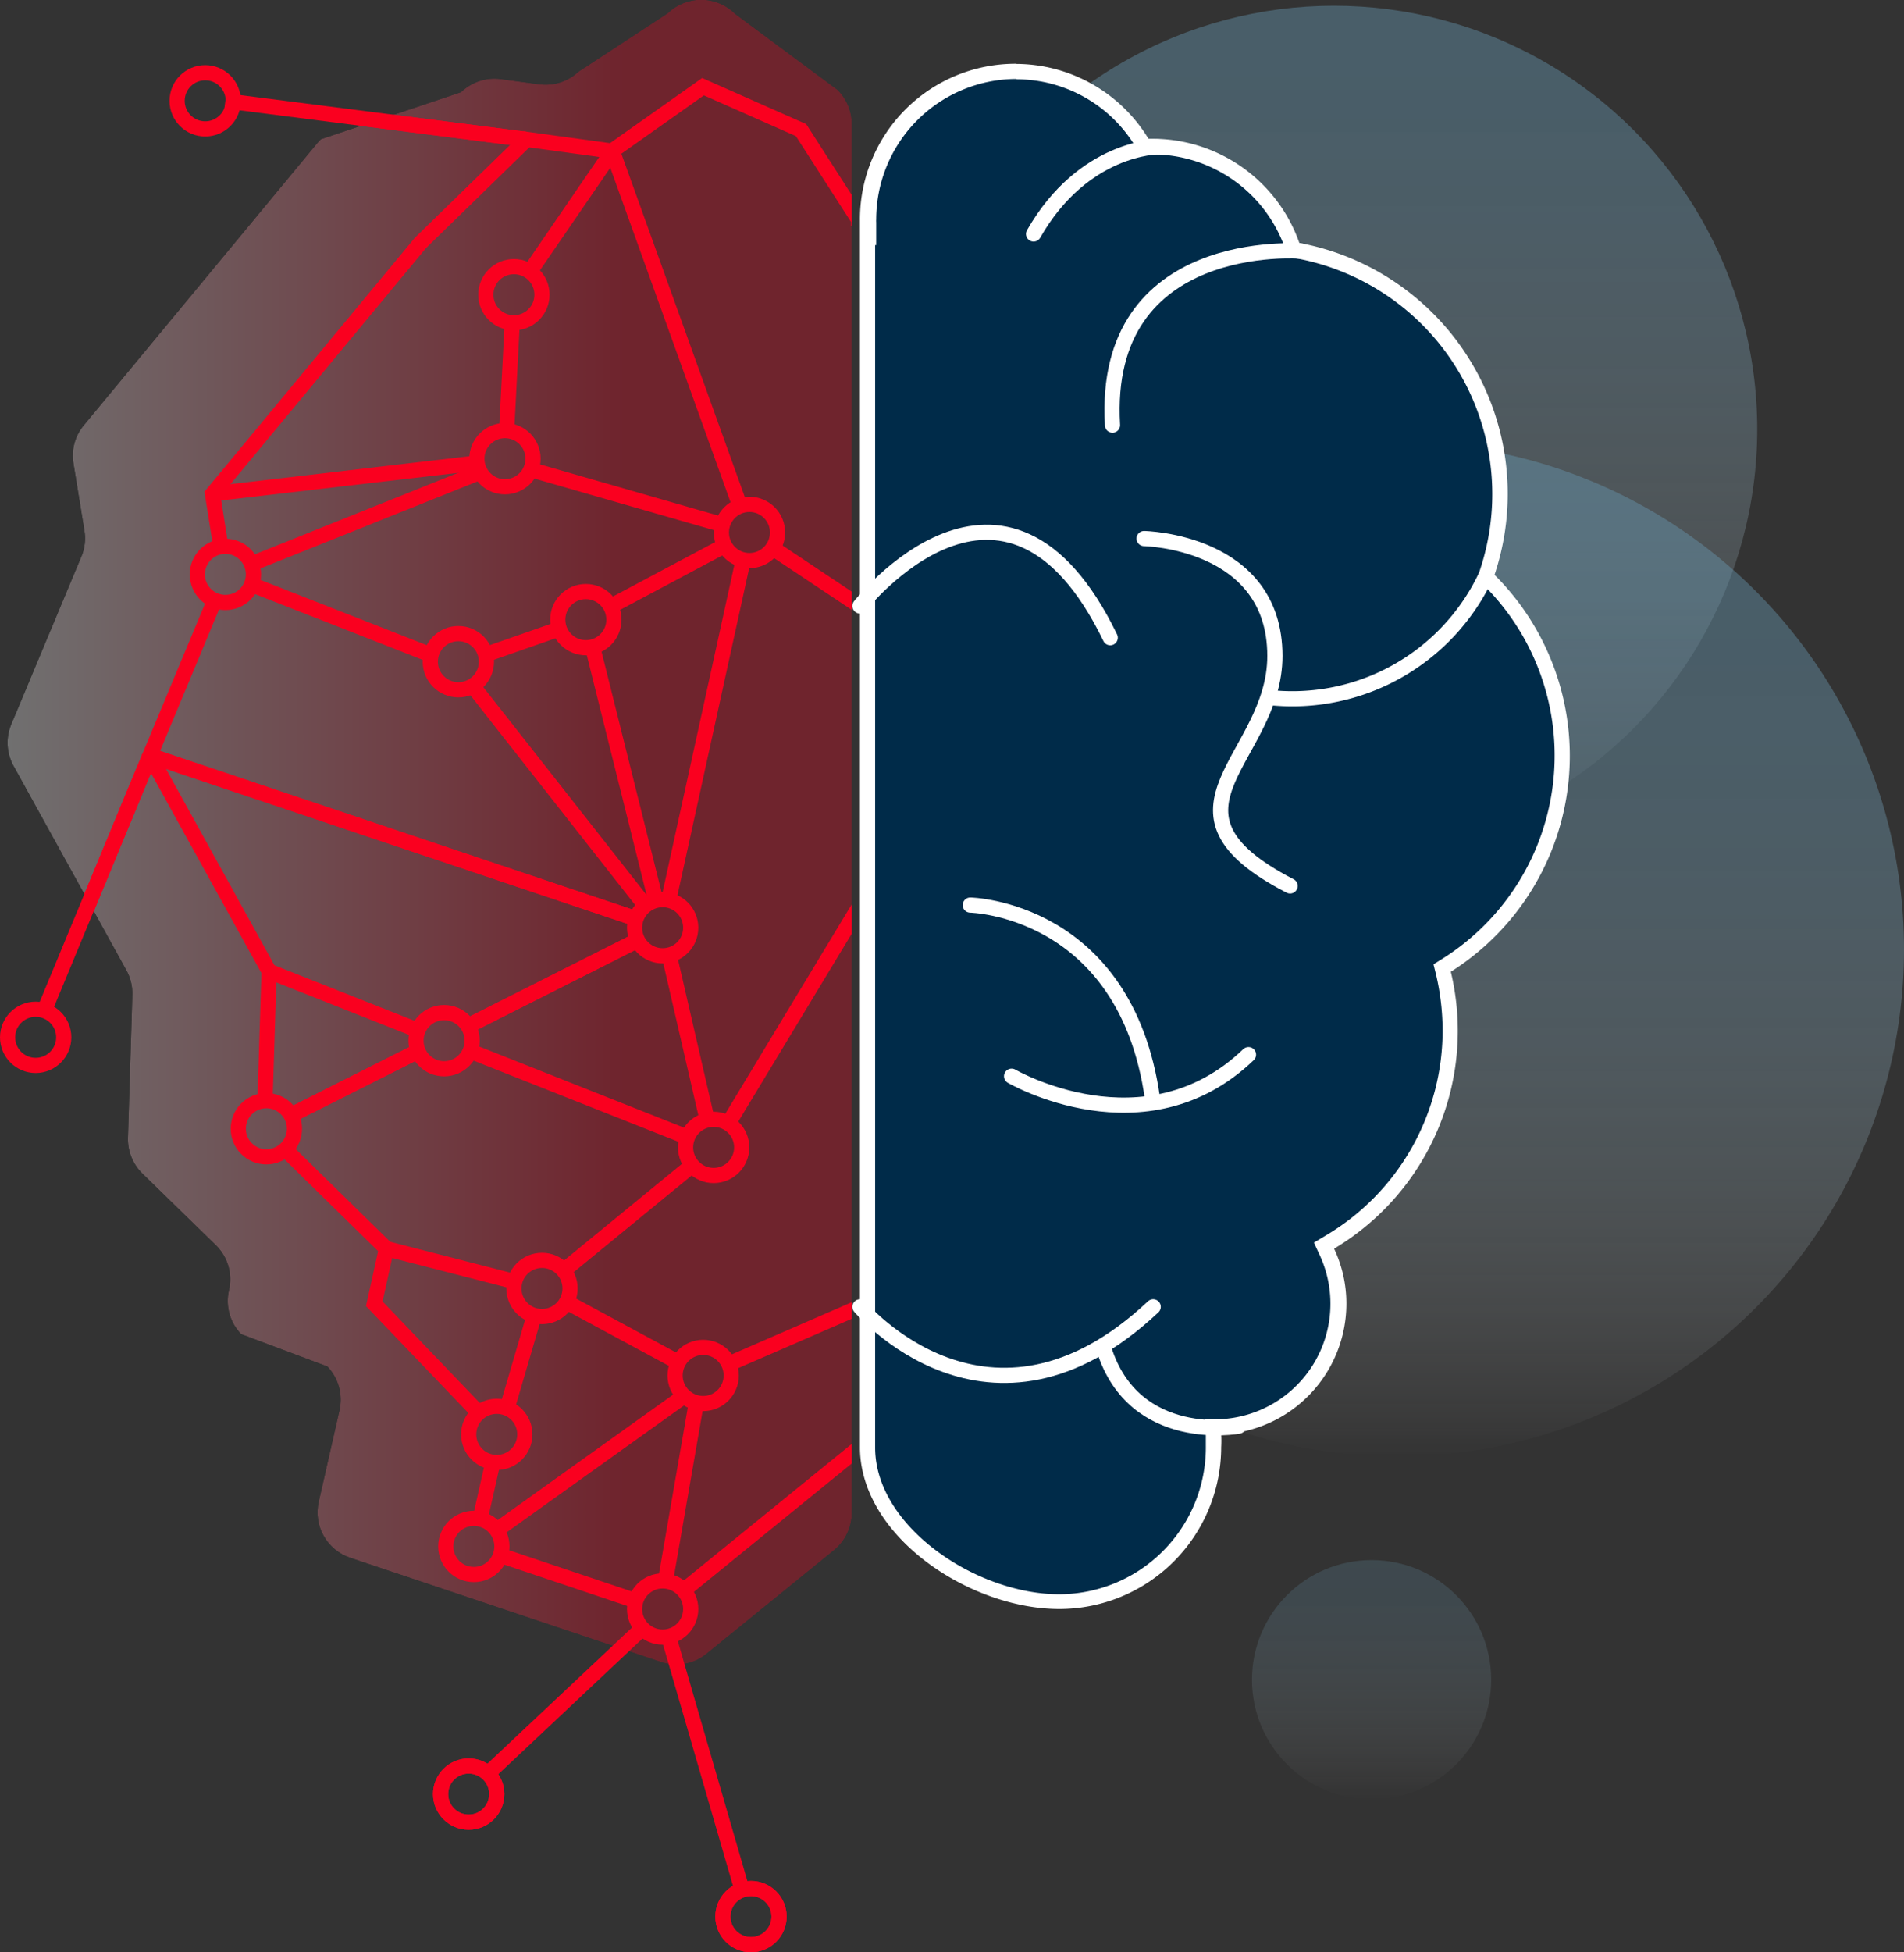 <svg xmlns="http://www.w3.org/2000/svg" xmlns:xlink="http://www.w3.org/1999/xlink" viewBox="0 0 125.45 128.58"><rect x="0" y="0" width="125.45" height="128.58" fill="#333333" stroke="none"/><defs><style>.cls-1,.cls-10,.cls-11,.cls-15{fill:none;}.cls-2{isolation:isolate;}.cls-3{opacity:0.4;}.cls-4{fill:url(#Unbenannter_Verlauf_6);}.cls-5{fill:url(#Unbenannter_Verlauf_16);}.cls-6{opacity:0.2;mix-blend-mode:multiply;}.cls-7{fill:url(#Unbenannter_Verlauf_6-2);}.cls-8{fill:#002b49;}.cls-9{fill:#fff;}.cls-10{stroke:#fff;stroke-linecap:round;}.cls-10,.cls-11{stroke-miterlimit:10;}.cls-11,.cls-15{stroke:#fa001f;}.cls-12{clip-path:url(#clip-path);}.cls-13{opacity:0.3;}.cls-14{fill:url(#Unbenannter_Verlauf_12);}.cls-15{stroke-miterlimit:1;}</style><linearGradient id="Unbenannter_Verlauf_6" x1="87.89" y1="56.17" x2="87.89" y2="0.38" gradientUnits="userSpaceOnUse"><stop offset="0" stop-color="#fff" stop-opacity="0"/><stop offset="0.19" stop-color="#d2e2ea" stop-opacity="0.3"/><stop offset="0.38" stop-color="#accad9" stop-opacity="0.55"/><stop offset="0.56" stop-color="#8fb7cc" stop-opacity="0.75"/><stop offset="0.73" stop-color="#7aa9c2" stop-opacity="0.89"/><stop offset="0.88" stop-color="#6da1bc" stop-opacity="0.97"/><stop offset="1" stop-color="#699eba"/></linearGradient><linearGradient id="Unbenannter_Verlauf_16" x1="92.06" y1="95.92" x2="92.06" y2="29.13" gradientUnits="userSpaceOnUse"><stop offset="0" stop-color="#fff" stop-opacity="0"/><stop offset="0.03" stop-color="#f3f7fa" stop-opacity="0.08"/><stop offset="0.15" stop-color="#cfe0e9" stop-opacity="0.32"/><stop offset="0.28" stop-color="#afccda" stop-opacity="0.53"/><stop offset="0.41" stop-color="#96bbcf" stop-opacity="0.7"/><stop offset="0.54" stop-color="#82aec6" stop-opacity="0.83"/><stop offset="0.68" stop-color="#74a5bf" stop-opacity="0.93"/><stop offset="0.82" stop-color="#6ca0bb" stop-opacity="0.98"/><stop offset="1" stop-color="#699eba"/></linearGradient><linearGradient id="Unbenannter_Verlauf_6-2" x1="90.37" y1="118.51" x2="90.37" y2="102.75" xlink:href="#Unbenannter_Verlauf_6"/><clipPath id="clip-path"><path class="cls-1" d="M55.17,5.91l-6.74-5A3.16,3.16,0,0,0,44,.87L38.12,4.72a3.18,3.18,0,0,1-2.6.83L33,5.21a3.16,3.16,0,0,0-2.62.86l-9.24,3.1a2.73,2.73,0,0,0-.23.25L5.53,28a3.11,3.11,0,0,0-.69,2.52l.72,4.42a3.07,3.07,0,0,1-.2,1.72L.74,47.71a3.15,3.15,0,0,0,.15,2.73L8.33,63.91a3.18,3.18,0,0,1,.39,1.62l-.29,9.4a3.18,3.18,0,0,0,.94,2.35L14.21,82A3.14,3.14,0,0,1,15.08,85h0a3.14,3.14,0,0,0,.81,2.87L21.57,90a3.17,3.17,0,0,1,.8,2.88L21,98.91a3.15,3.15,0,0,0,2.08,3.69l20.47,6.86a3.13,3.13,0,0,0,3-.54l8.41-6.83a3.18,3.18,0,0,0,1.16-2.45V8.14A3.15,3.15,0,0,0,55.17,5.91Z"/></clipPath><linearGradient id="Unbenannter_Verlauf_12" x1="0.5" y1="54.81" x2="56.09" y2="54.81" gradientUnits="userSpaceOnUse"><stop offset="0" stop-color="#fff"/><stop offset="0.73" stop-color="#fa001f"/></linearGradient></defs><title>KI</title><g class="cls-2"><g id="Ebene_2" data-name="Ebene 2"><g id="Ebene_1-2" data-name="Ebene 1"><g class="cls-3"><circle class="cls-4" cx="87.89" cy="28.27" r="27.89"/></g><g class="cls-3"><circle class="cls-5" cx="92.06" cy="62.53" r="33.39"/></g><g class="cls-6"><circle class="cls-7" cx="90.37" cy="110.63" r="7.88"/></g><path class="cls-8" d="M69.79,105.47c-5.69,0-12.63-4.69-12.63-10.16V15.51h0v-.83a1.55,1.55,0,0,1,0-.22A9.75,9.75,0,0,1,75.25,9.41l.15.25.54,0a9.76,9.76,0,0,1,9.2,6.53l.1.27.28.06A16.28,16.28,0,0,1,98,37.67l-.1.29.22.22a16.31,16.31,0,0,1-2.79,25.37l-.3.19.08.34a16.19,16.19,0,0,1-7.5,17.73l-.39.23.19.41a8,8,0,0,1,.76,3.42A8.09,8.09,0,0,1,80.39,94l-.51,0,0,.52c0,.26,0,.52,0,.8A10.18,10.18,0,0,1,69.79,105.47Z"/><path class="cls-9" d="M66.92,5.22a9.18,9.18,0,0,1,7.9,4.45l.3.5.58,0h.24a9.27,9.27,0,0,1,8.73,6.19l.19.55.57.11A15.79,15.79,0,0,1,97.52,37.51l-.2.59.44.44a15.81,15.81,0,0,1-2.7,24.59l-.61.38.17.69a16.24,16.24,0,0,1,.43,3.61,15.7,15.7,0,0,1-7.71,13.57l-.77.46.38.82a7.61,7.61,0,0,1-6.58,10.81l-1,0,.08,1c0,.26,0,.51,0,.77A9.68,9.68,0,0,1,69.79,105c-5.46,0-12.13-4.46-12.13-9.66V16.14l.07,0,0-1.31c0-.06,0-.13,0-.19a1.15,1.15,0,0,1,0-.19,9.26,9.26,0,0,1,9.26-9.25m0-1A10.25,10.25,0,0,0,56.66,14.47c0,.14,0,.28,0,.42h0V95.31c0,5.89,7.24,10.66,13.13,10.66A10.67,10.67,0,0,0,80.46,95.31a7.58,7.58,0,0,0,0-.84,8.62,8.62,0,0,0,8.25-8.6,8.47,8.47,0,0,0-.81-3.63A16.7,16.7,0,0,0,95.59,64a16.81,16.81,0,0,0,2.88-26.14A16.81,16.81,0,0,0,85.61,16a10.25,10.25,0,0,0-9.67-6.86h-.27a10.24,10.24,0,0,0-8.75-4.93Z"/><path class="cls-10" d="M76.3,9.67s-4.92,0-8.2,5.74"/><path class="cls-10" d="M97.87,38a14.1,14.1,0,0,1-14.24,7.94"/><path class="cls-10" d="M81.61,93.93s-6.87,1.28-8.87-5.07"/><path class="cls-10" d="M75.38,35.47S84,35.62,84,43.2c0,6.75-8.68,10.15,1,15.15"/><path class="cls-10" d="M63.93,59.61s10.23.2,12,12.72"/><path class="cls-10" d="M66.65,70.88S75.46,76,82.26,69.46"/><path class="cls-10" d="M85.73,16.54S72.56,15.47,73.3,28"/><path class="cls-10" d="M56.66,39.91S66.23,27.71,73.15,42"/><path class="cls-10" d="M56.66,86.07s8.51,10.16,19.32,0"/><circle class="cls-11" cx="30.88" cy="118.16" r="1.85"/><circle class="cls-11" cx="49.48" cy="126.23" r="1.85"/><line class="cls-11" x1="44.05" y1="107.78" x2="48.88" y2="124.43"/><circle class="cls-11" cx="30.88" cy="118.16" r="1.85"/><circle class="cls-11" cx="2.35" cy="68.32" r="1.85"/><circle class="cls-11" cx="13.52" cy="6.64" r="1.85"/><circle class="cls-11" cx="49.48" cy="126.23" r="1.85"/><g class="cls-12"><g class="cls-13"><path class="cls-14" d="M55.17,5.91l-6.74-5A3.16,3.16,0,0,0,44,.87L38.12,4.72a3.18,3.18,0,0,1-2.6.83L33,5.21a3.16,3.16,0,0,0-2.62.86l-9.24,3.1a2.73,2.73,0,0,0-.23.25L5.53,28a3.11,3.11,0,0,0-.69,2.52l.72,4.42a3.07,3.07,0,0,1-.2,1.72L.74,47.71a3.15,3.15,0,0,0,.15,2.73L8.33,63.91a3.18,3.18,0,0,1,.39,1.62l-.29,9.4a3.18,3.18,0,0,0,.94,2.35L14.21,82A3.14,3.14,0,0,1,15.08,85h0a3.14,3.14,0,0,0,.81,2.87L21.57,90a3.17,3.17,0,0,1,.8,2.88L21,98.91a3.15,3.15,0,0,0,2.08,3.69l20.47,6.86a3.13,3.13,0,0,0,3-.54l8.41-6.83a3.18,3.18,0,0,0,1.16-2.45V8.14A3.15,3.15,0,0,0,55.17,5.91Z"/></g><line class="cls-11" x1="32.48" y1="96.29" x2="31.63" y2="100.05"/><polyline class="cls-11" points="41.91 105.44 32.98 102.44 32.97 102.44"/><line class="cls-11" x1="56.65" y1="95.31" x2="45.04" y2="104.75"/><polyline class="cls-11" points="14.14 39.54 9.88 49.76 17.73 63.97 17.46 72.5"/><polyline class="cls-11" points="18.8 75.71 25.46 82.24 24.66 85.87 31.55 93.06"/><path class="cls-11" d="M14.55,36,14,32.53,27.7,16l7-6.82,5.62.77,6-4.24,6.46,2.86,3.79,5.9s0,.27,0,.41h0"/><circle class="cls-11" cx="38.6" cy="40.81" r="1.85"/><circle class="cls-11" cx="30.2" cy="43.58" r="1.85"/><circle class="cls-11" cx="33.27" cy="30.21" r="1.85"/><circle class="cls-11" cx="49.38" cy="35.07" r="1.85"/><circle class="cls-11" cx="43.66" cy="61.1" r="1.85"/><circle class="cls-11" cx="35.71" cy="84.86" r="1.85"/><circle class="cls-11" cx="47.02" cy="75.57" r="1.85"/><circle class="cls-11" cx="43.66" cy="105.97" r="1.85"/><circle class="cls-11" cx="29.26" cy="68.54" r="1.85"/><circle class="cls-11" cx="17.55" cy="74.34" r="1.85"/><circle class="cls-11" cx="46.33" cy="90.59" r="1.85"/><circle class="cls-11" cx="32.73" cy="94.47" r="1.85"/><circle class="cls-11" cx="31.22" cy="101.85" r="1.85"/><circle class="cls-11" cx="13.35" cy="6.64" r="1.85"/><circle class="cls-11" cx="2.35" cy="68.39" r="1.85"/><circle class="cls-11" cx="33.86" cy="19.41" r="1.85"/><circle class="cls-11" cx="14.85" cy="37.83" r="1.85"/><line class="cls-15" x1="43.21" y1="59.31" x2="39.04" y2="42.6"/><line class="cls-15" x1="42.52" y1="59.65" x2="31.14" y2="45.17"/><line class="cls-15" x1="56.65" y1="39.92" x2="50.9" y2="36.09"/><line class="cls-15" x1="47.75" y1="35.93" x2="40.22" y2="39.94"/><line class="cls-11" x1="34.73" y1="9.19" x2="14.85" y2="6.64"/><line class="cls-15" x1="36.85" y1="41.42" x2="31.98" y2="43.12"/><line class="cls-15" x1="31.65" y1="31.09" x2="16.56" y2="37.14"/><line class="cls-15" x1="31.44" y1="30.49" x2="13.98" y2="32.53"/><line class="cls-15" x1="28.4" y1="43.14" x2="16.57" y2="38.5"/><line class="cls-15" x1="27.54" y1="69.23" x2="19.16" y2="73.45"/><line class="cls-15" x1="42.01" y1="61.93" x2="30.82" y2="67.57"/><polyline class="cls-15" points="2.75 66.99 9.88 49.76 41.91 60.51"/><line class="cls-11" x1="44.7" y1="89.73" x2="37.32" y2="85.75"/><line class="cls-11" x1="56.65" y1="86.08" x2="48" y2="89.84"/><polyline class="cls-11" points="35.2 86.63 35.2 86.64 33.41 92.75"/><line class="cls-15" x1="47.6" y1="34.56" x2="34.97" y2="30.93"/><polyline class="cls-15" points="44.09 62.89 44.09 62.9 46.6 73.78"/><polyline class="cls-15" points="34.91 17.89 40.35 9.96 48.76 33.34"/><line class="cls-15" x1="48.97" y1="36.87" x2="44.05" y2="59.3"/><line class="cls-15" x1="45.6" y1="76.75" x2="37.13" y2="83.69"/><line class="cls-15" x1="33.91" y1="84.41" x2="25.46" y2="82.24"/><line class="cls-15" x1="33.75" y1="21.26" x2="33.38" y2="28.37"/><line class="cls-15" x1="56.89" y1="59.25" x2="47.98" y2="74"/><line class="cls-15" x1="45.07" y1="91.95" x2="32.72" y2="100.78"/><line class="cls-11" x1="45.3" y1="74.9" x2="30.96" y2="69.22"/><line class="cls-11" x1="27.54" y1="67.86" x2="17.72" y2="63.97"/><line class="cls-11" x1="45.88" y1="92.38" x2="43.84" y2="104.14"/><path class="cls-1" d="M55.17,5.91l-6.74-5A3.16,3.16,0,0,0,44,.87L38.12,4.72a3.18,3.18,0,0,1-2.6.83L33,5.21a3.16,3.16,0,0,0-2.62.86l-9.24,3.1a2.73,2.73,0,0,0-.23.25L5.53,28a3.11,3.11,0,0,0-.69,2.52l.72,4.42a3.07,3.07,0,0,1-.2,1.72L.74,47.71a3.15,3.15,0,0,0,.15,2.73L8.33,63.91a3.18,3.18,0,0,1,.39,1.62l-.29,9.4a3.18,3.18,0,0,0,.94,2.35L14.21,82A3.14,3.14,0,0,1,15.08,85h0a3.14,3.14,0,0,0,.81,2.87L21.57,90a3.17,3.17,0,0,1,.8,2.88L21,98.91a3.15,3.15,0,0,0,2.08,3.69l20.47,6.86a3.13,3.13,0,0,0,3-.54l8.41-6.83a3.18,3.18,0,0,0,1.16-2.45V8.14A3.15,3.15,0,0,0,55.17,5.91Z"/><circle class="cls-11" cx="13.35" cy="6.64" r="1.85"/><circle class="cls-11" cx="2.35" cy="68.39" r="1.85"/><line class="cls-15" x1="27.54" y1="69.23" x2="19.16" y2="73.45"/><polyline class="cls-15" points="2.75 66.99 9.88 49.76 41.91 60.51"/><line class="cls-15" x1="42.01" y1="61.93" x2="30.82" y2="67.58"/></g><line class="cls-11" x1="42.31" y1="107.25" x2="31.99" y2="116.96"/><line class="cls-15" x1="2.74" y1="66.99" x2="9.88" y2="49.76"/><line class="cls-11" x1="34.73" y1="9.19" x2="14.85" y2="6.64"/></g></g></g></svg>